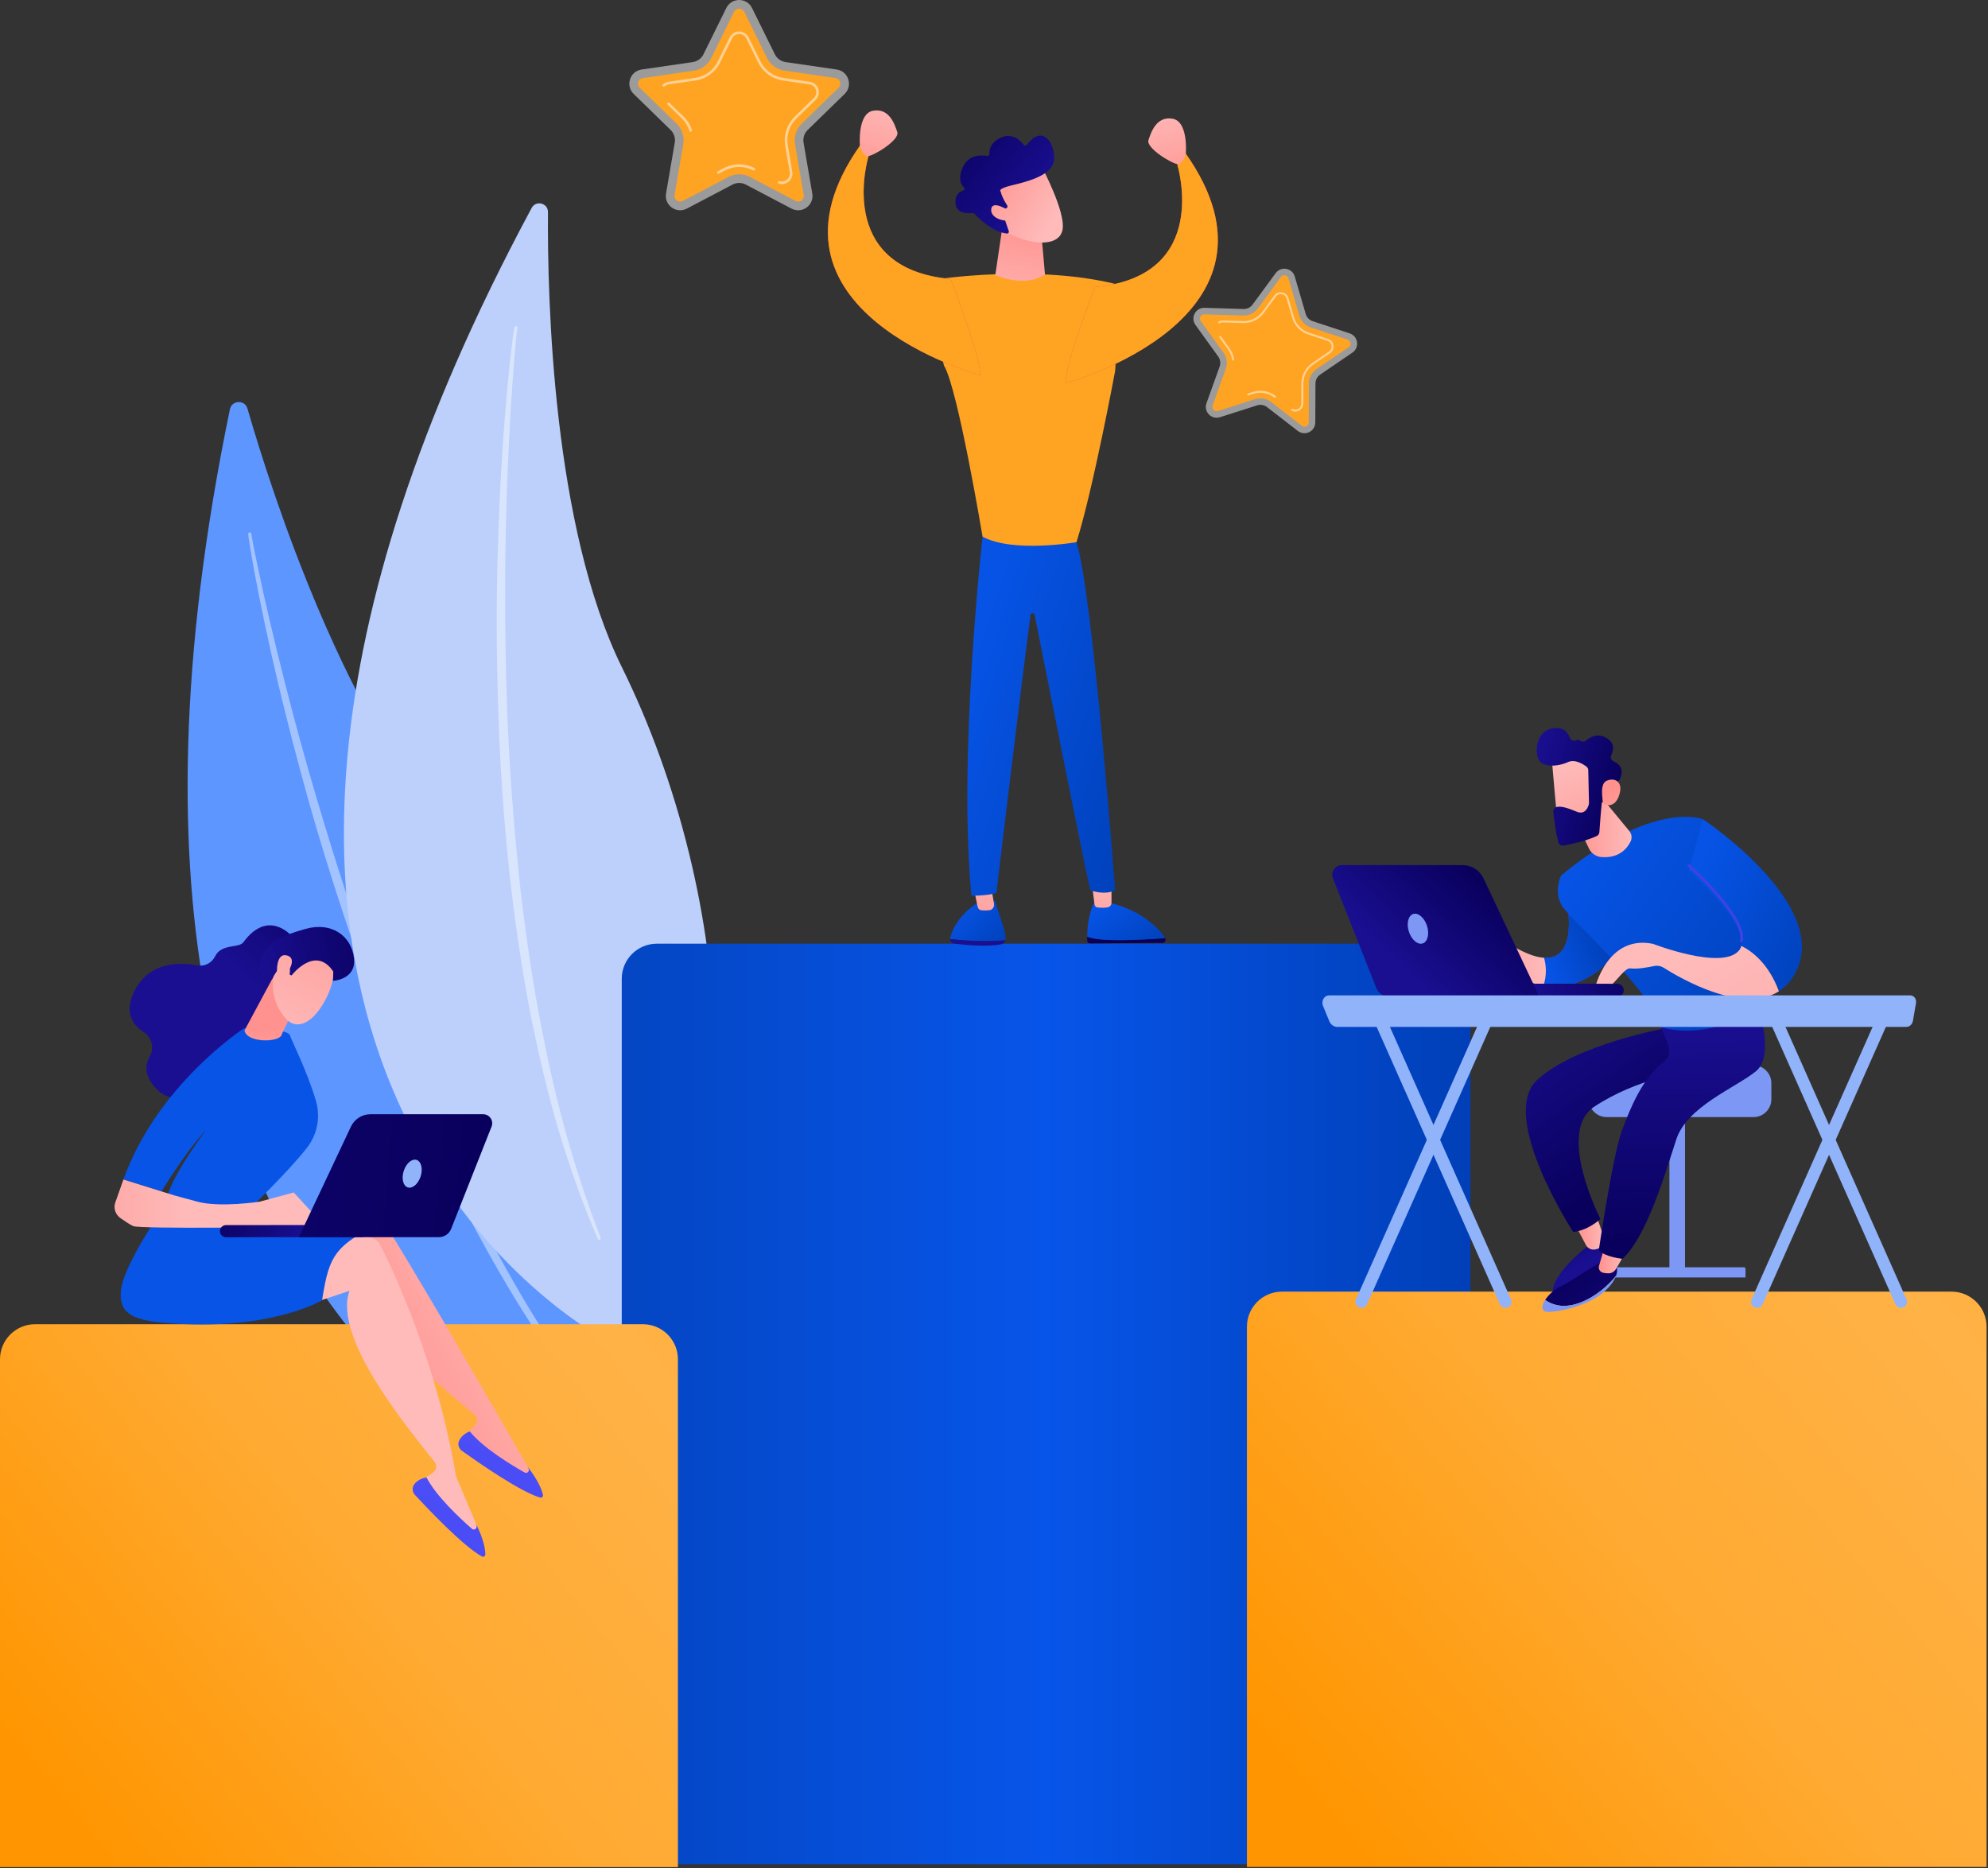 <svg width="249" height="234" viewBox="0 0 249 234" fill="none" xmlns="http://www.w3.org/2000/svg">
<rect x="0" y="0" width="249" height="234" fill="#333333" stroke="none"/>
<path d="M28.798 51.26C29.037 50.106 30.667 50.039 30.994 51.171C34.161 62.112 43.364 90.542 57.289 105.554C79.962 129.998 95.244 169.866 81.02 190.697C81.02 190.697 2.782 176.965 28.798 51.26Z" fill="#5E96FF"/>
<path opacity="0.43" d="M31.09 66.89C31.12 67.248 31.174 67.541 31.218 67.859L31.368 68.793L31.689 70.656C31.912 71.896 32.153 73.132 32.394 74.368C32.886 76.839 33.408 79.303 33.953 81.762C35.052 86.679 36.283 91.566 37.589 96.433C38.887 101.302 40.321 106.134 41.858 110.935C43.398 115.734 45.007 120.513 46.772 125.236C50.283 134.688 54.312 143.958 58.98 152.906C61.36 157.355 63.858 161.743 66.605 165.978C69.382 170.191 72.339 174.288 75.582 178.151C75.652 178.235 75.778 178.246 75.862 178.176C75.943 178.107 75.956 177.986 75.891 177.902L75.889 177.9C72.81 173.928 69.95 169.798 67.299 165.537C64.636 161.282 62.222 156.877 59.926 152.415C57.633 147.951 55.52 143.395 53.51 138.794C51.502 134.192 49.686 129.509 47.897 124.817C44.357 115.415 41.321 105.827 38.55 96.166C37.175 91.332 35.898 86.47 34.707 81.586C34.107 79.145 33.53 76.698 32.983 74.244L32.193 70.558L31.816 68.712L31.638 67.788C31.585 67.484 31.523 67.159 31.487 66.891L31.481 66.847C31.467 66.739 31.368 66.663 31.26 66.677C31.155 66.692 31.081 66.786 31.09 66.89Z" fill="white"/>
<path d="M66.594 26.041C67.128 25.048 68.641 25.432 68.633 26.559C68.552 37.456 69.236 66.038 77.91 83.604C92.034 112.205 95.173 152.935 76.446 168.159C76.446 168.159 8.444 134.222 66.594 26.041Z" fill="#BDD0FB"/>
<path opacity="0.43" d="M64.428 40.998C64.358 41.336 64.328 41.619 64.281 41.922L64.164 42.82L63.95 44.616C63.815 45.814 63.699 47.013 63.583 48.212C63.359 50.612 63.165 53.014 62.993 55.419C62.659 60.227 62.455 65.044 62.323 69.864C62.185 74.683 62.181 79.507 62.281 84.328C62.384 89.149 62.555 93.971 62.886 98.784C63.527 108.41 64.694 118.011 66.534 127.49C67.504 132.219 68.598 136.926 69.963 141.558C71.361 146.179 72.956 150.743 74.877 155.17C74.92 155.268 75.034 155.313 75.132 155.27C75.228 155.229 75.273 155.12 75.236 155.023L75.234 155.021C73.496 150.538 72.001 145.971 70.733 141.339C69.452 136.711 68.441 132.012 67.554 127.295C66.669 122.575 65.974 117.821 65.387 113.054C64.801 108.286 64.414 103.496 64.052 98.705C63.37 89.118 63.202 79.498 63.295 69.882C63.353 65.074 63.507 60.267 63.746 55.463C63.862 53.061 63.999 50.66 64.167 48.261L64.447 44.664L64.605 42.869L64.693 41.972C64.727 41.679 64.759 41.364 64.799 41.109L64.805 41.066C64.822 40.962 64.75 40.863 64.646 40.847C64.544 40.831 64.449 40.898 64.428 40.998Z" fill="white"/>
<path d="M182.574 233.497H77.875V122.589C77.875 120.162 79.842 118.194 82.269 118.194H179.777C182.204 118.194 184.171 120.162 184.171 122.589V231.9C184.171 232.782 183.456 233.497 182.574 233.497Z" fill="url(#paint0_linear_60_2995)"/>
<path d="M248.82 233.828H156.179V166.166C156.179 163.739 158.146 161.771 160.573 161.771H244.426C246.853 161.771 248.82 163.739 248.82 166.166L248.82 233.828Z" fill="url(#paint1_linear_60_2995)"/>
<path d="M84.912 233.847H0V170.248C0 167.821 1.967 165.854 4.394 165.854H80.518C82.945 165.854 84.912 167.821 84.912 170.248V233.847Z" fill="url(#paint2_linear_60_2995)"/>
<path d="M66.142 183.787C66.111 183.775 49.475 154.641 47.227 151.899C46.848 151.438 46.263 151.203 45.671 151.274L41.027 151.827L35.572 163.629L44.66 158.336C43.761 164.555 55.436 173.798 59.44 177.171C59.846 177.513 59.88 178.126 59.513 178.51L57.914 180.183C60.538 182.844 63.567 184.552 66.984 185.342L66.142 183.787Z" fill="url(#paint3_linear_60_2995)"/>
<path d="M58.839 179.28C58.839 179.28 57.818 179.61 57.473 180.518C57.308 180.953 57.486 181.446 57.864 181.716C59.544 182.92 65.085 186.806 67.642 187.567C67.852 187.629 68.051 187.439 68.004 187.226C67.873 186.632 67.448 185.446 66.081 183.709L66.204 183.957C66.359 184.271 66.017 184.598 65.712 184.426C64.001 183.46 60.518 181.347 58.839 179.28Z" fill="url(#paint4_linear_60_2995)"/>
<path d="M59.661 190.939C59.633 190.921 57.137 184.907 57.109 184.889C54.821 170.956 49.237 159.023 47.591 155.883C47.313 155.355 46.788 155.006 46.194 154.955L41.534 154.558L33.804 165.011L43.775 161.667C41.636 167.575 51.198 178.99 54.437 183.103C54.765 183.52 54.674 184.127 54.237 184.429L52.333 185.744C54.364 188.881 56.984 191.166 60.172 192.631L59.661 190.939Z" fill="url(#paint5_linear_60_2995)"/>
<path d="M53.422 185.046C53.422 185.046 52.356 185.162 51.834 185.982C51.584 186.374 51.659 186.893 51.974 187.234C53.376 188.753 58.016 193.68 60.366 194.942C60.559 195.046 60.793 194.901 60.79 194.682C60.781 194.074 60.606 192.826 59.618 190.849L59.688 191.116C59.776 191.455 59.375 191.706 59.111 191.476C57.632 190.184 54.648 187.41 53.422 185.046Z" fill="url(#paint6_linear_60_2995)"/>
<path d="M19.726 152.355C19.726 152.355 15.511 158.624 15.165 161.484C14.819 164.344 16.33 165.332 20.742 165.697C33.87 166.782 40.342 162.848 40.342 162.848C41.24 157.122 41.879 155.665 49.38 152.551C49.38 152.551 39.893 153.305 37.984 152.564C36.074 151.823 19.726 152.355 19.726 152.355Z" fill="#0754E6"/>
<path d="M36.534 117.231C36.534 117.231 33.598 113.757 30.477 118.019C29.912 118.791 27.741 118.154 26.945 119.77C26.534 120.604 25.646 121.078 24.732 120.909C22.454 120.489 18.732 120.453 16.894 124.022C15.491 126.746 16.574 128.341 17.976 129.25C19.006 129.917 19.374 131.273 18.751 132.33C18.154 133.345 18.041 134.719 19.584 136.372C23.041 140.077 29.884 134.021 29.884 134.021L35.317 121.182L36.534 117.231Z" fill="url(#paint7_linear_60_2995)"/>
<path d="M31.125 151.526C31.125 151.526 36.034 146.852 38.45 143.757C39.756 142.083 40.166 139.881 39.562 137.846C38.459 134.129 36.499 130.28 36.32 129.681C36.046 128.763 30.542 128.801 30.542 128.801C30.542 128.801 19.712 135.83 15.457 147.736L20.236 149.224C20.236 149.224 23.064 144.48 25.858 141.464C25.858 141.464 21.023 147.85 20.853 150.465L31.125 151.526Z" fill="#0754E6"/>
<path d="M40.477 153.369L36.789 149.356L32.529 150.503C32.529 150.503 27.563 151.273 24.721 150.503C21.879 149.734 21.879 149.734 21.879 149.734L15.456 147.734L14.448 150.585C14.192 151.309 14.449 152.113 15.075 152.557C15.631 152.952 16.282 153.386 16.697 153.568C17.543 153.938 36.181 153.684 36.181 153.684L40.477 153.369Z" fill="url(#paint8_linear_60_2995)"/>
<path d="M34.323 122.183L30.624 129.062C30.868 130.563 34.65 130.605 35.234 129.709C35.294 129.618 35.328 129.512 35.35 129.405L37.563 124.809C37.658 124.361 36.429 122.851 36.025 122.636L34.555 121.853C33.989 121.552 36.351 121.528 34.323 122.183Z" fill="url(#paint9_linear_60_2995)"/>
<path d="M41.811 120.568C41.811 120.568 42.228 122.892 40.402 125.847C38.575 128.802 36.756 128.668 35.832 127.615C34.908 126.561 33.801 124.806 34.305 121.859C34.808 118.912 41.18 117.605 41.811 120.568Z" fill="url(#paint10_linear_60_2995)"/>
<path d="M36.514 122.179C36.514 122.179 39.472 118.294 41.742 121.681L41.704 122.85C41.704 122.85 44.657 122.712 44.337 119.991C44.017 117.269 41.606 115.41 38.264 116.34C34.922 117.27 32.969 118.329 32.592 120.649C32.214 122.969 34.109 122.59 34.109 122.59C34.109 122.59 34.833 120.989 35.706 120.88C36.58 120.771 36.265 122.037 36.265 122.037L36.514 122.179Z" fill="url(#paint11_linear_60_2995)"/>
<path d="M35.837 122.076C35.837 122.076 37.369 120.088 35.975 119.675C34.58 119.262 34.632 121.623 34.723 122.501L35.837 122.076Z" fill="url(#paint12_linear_60_2995)"/>
<path d="M28.268 154.957C28.281 154.958 28.294 154.958 28.307 154.958L45.271 154.94C45.691 154.939 46.03 154.599 46.03 154.18C46.029 153.76 45.688 153.413 45.269 153.421L28.305 153.44C27.886 153.44 27.546 153.78 27.547 154.2C27.547 154.606 27.867 154.937 28.268 154.957Z" fill="url(#paint13_linear_60_2995)"/>
<path d="M60.521 139.556H46.393C45.351 139.556 44.403 140.157 43.958 141.1L37.427 154.949H54.984C55.655 154.949 56.259 154.538 56.506 153.914L61.57 141.099C61.863 140.358 61.317 139.556 60.521 139.556Z" fill="url(#paint14_linear_60_2995)"/>
<path d="M50.567 146.656C50.261 147.607 50.487 148.531 51.072 148.719C51.657 148.908 52.38 148.289 52.686 147.338C52.992 146.387 52.766 145.463 52.181 145.275C51.596 145.087 50.873 145.705 50.567 146.656Z" fill="#91B3FA"/>
<path d="M211.05 138.458H209.096V159.59H211.05V138.458Z" fill="#7D97F4"/>
<path d="M218.628 159.997H201.514V158.888C201.514 158.798 201.587 158.725 201.677 158.725H218.452C218.549 158.725 218.628 158.804 218.628 158.901L218.628 159.997Z" fill="#7D97F4"/>
<path d="M221.866 137.678C221.866 138.907 220.861 139.912 219.633 139.912H201.23C200.002 139.912 198.997 138.907 198.997 137.678V135.659C198.997 134.431 200.002 133.426 201.23 133.426H219.633C220.861 133.426 221.866 134.431 221.866 135.659V137.678Z" fill="#7D97F4"/>
<path d="M199.19 155.845C199.19 155.845 193.61 159.867 194.579 162.57C194.579 162.57 200.684 159.935 201.422 157.861C202.159 155.786 201.297 154.869 201.297 154.869L199.19 155.845Z" fill="url(#paint15_linear_60_2995)"/>
<path d="M200.027 152.476L200.939 155.113C201.077 155.511 200.939 155.965 200.583 156.19C200.405 156.302 200.161 156.406 199.828 156.482C199.358 156.588 198.873 156.371 198.647 155.946L197.556 153.891L200.027 152.476Z" fill="url(#paint16_linear_60_2995)"/>
<path d="M208.906 128.734C208.906 128.734 197.446 130.721 192.529 135.262C187.613 139.804 197.042 154.291 197.042 154.291C197.042 154.291 198.587 154.281 200.459 152.677C200.459 152.677 194.868 141.781 199.686 138.604C205.103 135.032 211.345 134.227 211.345 134.227L209.017 129.084L208.906 128.734Z" fill="url(#paint17_linear_60_2995)"/>
<path d="M195.547 161.075C196.774 160.507 200.249 158.075 200.835 157.967C201.42 157.86 202.436 158.548 202.436 158.548C202.436 158.548 202.683 158.993 202.419 159.768C201.603 160.755 199.793 162.636 197.358 163.337C195.568 163.852 194.315 163.372 193.535 162.809C193.964 162.156 194.73 161.453 195.547 161.075Z" fill="url(#paint18_linear_60_2995)"/>
<path d="M197.36 163.337C199.794 162.636 201.605 160.755 202.421 159.769C202.242 160.292 201.83 160.967 200.95 161.758C198.768 163.72 194.599 164.427 193.712 164.291C193.001 164.181 193.068 163.525 193.537 162.81C194.317 163.372 195.57 163.853 197.36 163.337Z" fill="#7D97F4"/>
<path d="M203.476 156.833C203.462 157.172 202.771 158.331 202.367 158.982C202.175 159.291 201.839 159.48 201.475 159.481C201.244 159.481 200.979 159.461 200.738 159.392C200.376 159.288 200.173 158.903 200.279 158.542L201.068 155.847L203.476 156.833Z" fill="url(#paint19_linear_60_2995)"/>
<path d="M219.937 125.294C219.937 125.294 222.483 132.1 219.937 134.17C217.392 136.239 211.32 138.569 209.964 142.692C208.607 146.814 206.305 154.826 203.225 157.663C203.225 157.663 201.061 157.453 200.251 156.591C200.251 156.591 202.005 144.631 203.162 141.562C204.164 138.905 205.641 135.069 208.47 132.925C209.28 132.311 209.139 131.339 208.763 130.394L208.08 128.675L219.937 125.294Z" fill="url(#paint20_linear_60_2995)"/>
<path d="M193.394 119.96C197.661 120.217 196.332 113.399 196.255 113.128L202.732 117.703C202.732 117.703 202.389 121.349 197.004 123.262C195.641 123.746 194.396 123.767 193.295 123.53C193.765 122.161 193.669 120.933 193.394 119.96Z" fill="url(#paint21_linear_60_2995)"/>
<path d="M193.394 119.96C197.661 120.217 196.332 113.399 196.255 113.128L202.732 117.703C202.732 117.703 202.389 121.349 197.004 123.262C195.641 123.746 194.396 123.767 193.295 123.53C193.765 122.161 193.669 120.933 193.394 119.96Z" fill="url(#paint22_linear_60_2995)"/>
<path d="M185.141 117.907C186.732 116.8 188.533 117.907 188.533 117.907C190.66 119.297 192.233 119.889 193.393 119.959C193.669 120.932 193.764 122.16 193.295 123.529C190.912 123.017 189.208 121.293 188.468 120.409C188.201 120.09 187.729 120.035 187.403 120.292C187.072 120.554 186.75 120.912 186.809 121.289C186.923 122.032 186.061 122.268 185.996 121.998C185.931 121.729 186.291 120.131 186.291 120.131C186.291 120.131 184.566 121.866 183.893 122.532C183.22 123.198 182.373 122.532 182.373 122.532C182.373 122.532 183.551 119.013 185.141 117.907Z" fill="url(#paint23_linear_60_2995)"/>
<path d="M213.294 102.597C213.294 102.597 207.085 100.112 195.53 109.651C195.53 109.651 194.565 111.649 195.618 113.427C196.671 115.205 206.703 123.869 208.082 128.674C208.082 128.674 214.059 130.616 220.239 126.011C220.239 126.011 219.694 112.639 213.294 102.597Z" fill="url(#paint24_linear_60_2995)"/>
<path d="M201.018 100.38L204.075 104.085C204.378 104.453 204.445 104.965 204.235 105.393C203.811 106.258 202.804 107.518 200.572 107.344C199.908 107.292 199.32 106.892 199.03 106.292L196.893 101.874L201.018 100.38Z" fill="url(#paint25_linear_60_2995)"/>
<path d="M218.099 118.467C218.82 115.531 211.52 108.987 211.52 108.987L213.293 102.598C213.293 102.598 229.057 113.092 225.04 121.532C224.464 122.742 223.699 123.589 222.812 124.156C221.543 120.739 219.52 119.172 218.099 118.467Z" fill="url(#paint26_linear_60_2995)"/>
<path d="M218.104 118.039C218.182 118.039 218.252 117.987 218.272 117.908C219.009 114.907 211.94 108.529 211.639 108.259C211.568 108.196 211.459 108.201 211.396 108.272C211.332 108.343 211.338 108.452 211.409 108.516C211.481 108.58 218.625 115.024 217.937 117.826C217.914 117.918 217.97 118.012 218.063 118.034C218.077 118.038 218.091 118.039 218.104 118.039Z" fill="url(#paint27_linear_60_2995)"/>
<path d="M207.043 118.214C207.043 118.214 215.698 121.575 217.811 119.047C217.954 118.875 218.048 118.68 218.1 118.467C219.521 119.172 221.543 120.739 222.813 124.156C218.26 127.065 210.479 122.537 208.375 121.203C208.029 120.983 207.614 120.906 207.212 120.989C206.401 121.158 204.999 121.405 204.243 121.289C203.136 121.118 201.548 125.02 199.755 123.817C199.755 123.817 201.29 117.034 207.043 118.214Z" fill="url(#paint28_linear_60_2995)"/>
<path d="M194.369 94.937C194.338 95.056 195.086 103.156 195.086 103.156L199.701 102.631L200.134 94.849C200.134 94.849 194.884 92.943 194.369 94.937Z" fill="url(#paint29_linear_60_2995)"/>
<path d="M198.931 96.462L199.024 100.576C199.025 100.629 199.019 100.68 199.006 100.731C198.926 101.044 198.571 102.101 197.512 101.671C196.552 101.282 195.67 100.94 195.021 101.064C194.729 101.119 194.528 101.386 194.555 101.681C194.623 102.417 194.807 104.072 195.187 105.486C195.264 105.773 195.549 105.951 195.842 105.899C196.723 105.744 198.573 105.364 199.99 104.71C200.182 104.622 200.311 104.438 200.325 104.227C200.394 103.198 200.616 100.073 200.812 99.212C200.997 98.403 202.056 98.023 202.512 97.895C202.661 97.853 202.786 97.753 202.859 97.616C203.116 97.131 203.524 95.989 202.099 95.347C201.801 95.212 201.674 94.861 201.818 94.567C202.103 93.982 202.298 93.062 201.211 92.424C200.106 91.776 199.171 92.3 198.647 92.752C198.435 92.935 198.128 92.933 197.909 92.758C197.785 92.659 197.615 92.612 197.393 92.719C197.093 92.863 196.734 92.703 196.622 92.39C196.407 91.789 195.907 91.115 194.748 91.185C192.692 91.309 192.218 93.52 192.606 94.889C192.995 96.258 195.217 95.997 196.376 95.456C197.258 95.044 198.272 95.688 198.708 96.02C198.846 96.126 198.927 96.288 198.931 96.462Z" fill="url(#paint30_linear_60_2995)"/>
<path d="M200.831 100.71C200.831 100.71 200.257 98.295 201.172 97.82C202.087 97.344 203.317 97.778 202.854 99.431C202.278 101.487 200.831 100.71 200.831 100.71Z" fill="url(#paint31_linear_60_2995)"/>
<path d="M202.608 124.841C202.594 124.842 202.58 124.842 202.566 124.842L184.405 124.822C183.956 124.822 183.592 124.457 183.593 124.008C183.593 123.559 183.959 123.188 184.407 123.196L202.568 123.216C203.017 123.217 203.38 123.581 203.38 124.03C203.379 124.465 203.037 124.82 202.608 124.841Z" fill="url(#paint32_linear_60_2995)"/>
<path d="M168.078 108.353H183.203C184.319 108.353 185.334 108.996 185.81 110.006L192.803 124.832H174.006C173.287 124.832 172.641 124.393 172.377 123.724L166.955 110.004C166.642 109.212 167.226 108.353 168.078 108.353Z" fill="url(#paint33_linear_60_2995)"/>
<path d="M178.733 115.954C179.061 116.973 178.819 117.962 178.192 118.163C177.566 118.365 176.792 117.703 176.464 116.684C176.137 115.666 176.379 114.677 177.005 114.476C177.632 114.274 178.405 114.936 178.733 115.954Z" fill="#7D97F4"/>
<path d="M170.53 163.794C170.429 163.794 170.327 163.775 170.228 163.734C169.841 163.573 169.662 163.138 169.829 162.763L185.835 126.741C186.001 126.366 186.45 126.193 186.837 126.354C187.225 126.515 187.403 126.95 187.237 127.325L171.231 163.347C171.107 163.627 170.825 163.794 170.53 163.794Z" fill="#91B3FA"/>
<path d="M188.562 163.795C188.266 163.795 187.984 163.627 187.86 163.348L171.854 127.325C171.688 126.95 171.867 126.516 172.254 126.354C172.641 126.193 173.09 126.366 173.256 126.741L189.262 162.763C189.429 163.138 189.25 163.573 188.863 163.734C188.765 163.775 188.662 163.795 188.562 163.795Z" fill="#91B3FA"/>
<path d="M220.075 163.794C219.975 163.794 219.873 163.775 219.774 163.734C219.387 163.573 219.208 163.138 219.375 162.763L235.381 126.741C235.547 126.366 235.996 126.193 236.383 126.354C236.77 126.515 236.949 126.95 236.783 127.325L220.777 163.347C220.653 163.627 220.371 163.794 220.075 163.794Z" fill="#91B3FA"/>
<path d="M238.106 163.795C237.811 163.795 237.529 163.627 237.405 163.348L221.399 127.325C221.233 126.95 221.411 126.516 221.799 126.354C222.186 126.193 222.635 126.366 222.801 126.741L238.807 162.763C238.974 163.138 238.795 163.573 238.408 163.734C238.309 163.775 238.207 163.795 238.106 163.795Z" fill="#91B3FA"/>
<path d="M239.983 125.628C240.023 125.392 239.968 125.148 239.831 124.962C239.694 124.776 239.49 124.669 239.275 124.669H166.461C166.178 124.669 165.915 124.83 165.762 125.097C165.61 125.364 165.59 125.699 165.708 125.986L166.497 127.898C166.678 128.336 167.07 128.616 167.5 128.616H238.776C239.177 128.616 239.521 128.298 239.597 127.857L239.983 125.628Z" fill="#91B3FA"/>
<path d="M119.006 117.614C119.005 117.561 119.009 117.508 119.022 117.455C119.813 114.318 123.049 112.71 123.049 112.71L124.605 112.832C125.5 115.597 126.077 116.947 125.933 117.702C125.929 117.723 125.922 117.743 125.917 117.764C124.633 117.878 121.991 117.953 119.006 117.614Z" fill="url(#paint34_linear_60_2995)"/>
<path d="M125.917 117.762C125.847 118.015 125.661 118.211 125.423 118.261C123.597 118.645 120.694 118.336 119.476 118.177C119.207 118.142 119.01 117.893 119.006 117.612C121.991 117.952 124.633 117.877 125.917 117.762Z" fill="url(#paint35_linear_60_2995)"/>
<path d="M121.769 110.288L122.45 113.568C122.5 113.808 122.685 113.988 122.908 114.009C123.182 114.035 123.572 114.05 123.964 113.993C124.315 113.941 124.56 113.584 124.498 113.201L124.024 110.288H121.769Z" fill="url(#paint36_linear_60_2995)"/>
<path d="M139.138 117.735C137.476 117.689 136.617 117.493 136.172 117.312C136.171 117.477 136.172 117.645 136.177 117.819C136.183 118.005 136.321 118.154 136.491 118.153L145.616 118.094C145.908 118.092 146.078 117.754 145.952 117.487C144.755 117.586 141.708 117.807 139.138 117.735Z" fill="url(#paint37_linear_60_2995)"/>
<path d="M145.954 117.488C145.943 117.465 145.934 117.441 145.918 117.419C145.112 116.293 143.06 114.051 139.003 113.078L137.058 113.017C137.058 113.017 136.191 114.523 136.175 117.312C136.619 117.494 137.479 117.689 139.141 117.736C141.71 117.808 144.758 117.587 145.954 117.488Z" fill="url(#paint38_linear_60_2995)"/>
<path d="M136.695 110.067C136.717 110.212 136.984 112.416 137.087 113.271C137.111 113.474 137.259 113.631 137.444 113.653C137.775 113.693 138.312 113.729 138.781 113.633C139.034 113.581 139.217 113.338 139.217 113.055V109.595L136.695 110.067Z" fill="url(#paint39_linear_60_2995)"/>
<path d="M123.067 67.215C123.067 67.215 119.954 94.892 121.683 112.19C121.683 112.19 123.759 112.19 124.797 111.844C124.797 111.844 128.033 84.783 129.079 77.04C129.119 76.748 129.535 76.734 129.593 77.023C130.884 83.538 135.957 109.086 136.56 111.498C136.56 111.498 138.29 112.19 139.673 111.498C139.673 111.498 136.906 74.48 134.83 67.907L123.067 67.215Z" fill="url(#paint40_linear_60_2995)"/>
<path d="M116.84 35.04C116.84 35.04 129.986 32.965 140.365 35.732L139.673 46.457C139.673 46.457 136.905 61.333 134.83 67.907C134.83 67.907 126.873 69.291 123.067 67.215C123.067 67.215 119.953 48.533 118.224 45.765C118.224 45.765 116.494 38.5 116.84 35.04Z" fill="url(#paint41_linear_60_2995)"/>
<path d="M125.973 25.588L124.663 34.445C124.663 34.445 128.322 36.125 130.884 34.372L130.333 28.122L125.973 25.588Z" fill="url(#paint42_linear_60_2995)"/>
<path d="M122.759 46.986C122.759 46.986 93.053 38.9 107.803 18.105L108.801 19.518C108.801 19.518 104.357 33.603 119.078 34.941C119.078 34.941 122.891 44.775 122.759 46.986Z" fill="url(#paint43_linear_60_2995)"/>
<path d="M122.759 46.986C122.759 46.986 93.053 38.9 107.803 18.105L108.801 19.518C108.801 19.518 104.357 33.603 119.078 34.941C119.078 34.941 122.891 44.775 122.759 46.986Z" fill="url(#paint44_linear_60_2995)"/>
<path d="M107.703 18.213C107.703 18.213 107.368 14.198 109.375 13.863C111.383 13.529 112.052 15.536 112.387 16.54C112.721 17.544 109.375 19.551 108.706 19.551C108.037 19.551 107.703 18.213 107.703 18.213Z" fill="url(#paint45_linear_60_2995)"/>
<path d="M133.475 47.991C133.475 47.991 163.181 39.905 148.431 19.11L147.433 20.523C147.433 20.523 151.877 34.608 137.155 35.946C137.155 35.946 133.343 45.779 133.475 47.991Z" fill="url(#paint46_linear_60_2995)"/>
<path d="M133.475 47.991C133.475 47.991 163.181 39.905 148.431 19.11L147.433 20.523C147.433 20.523 151.877 34.608 137.155 35.946C137.155 35.946 133.343 45.779 133.475 47.991Z" fill="url(#paint47_linear_60_2995)"/>
<path d="M148.53 19.217C148.53 19.217 148.864 15.202 146.857 14.867C144.849 14.533 144.18 16.54 143.846 17.544C143.511 18.548 146.857 20.555 147.526 20.555C148.195 20.555 148.53 19.217 148.53 19.217Z" fill="url(#paint48_linear_60_2995)"/>
<path d="M130.538 20.995C130.538 20.995 133.468 26.509 133.092 28.736C132.717 30.963 129.086 30.804 125.916 28.995L123.701 23.041L130.538 20.995Z" fill="url(#paint49_linear_60_2995)"/>
<path d="M126.057 26.07C126.186 26.013 126.234 25.855 126.157 25.738C125.922 25.379 125.482 24.648 125.342 24.007C125.342 24.007 124.815 23.67 126.682 23.223C128.549 22.776 131.333 22.083 131.918 20.494C132.488 18.945 130.989 15.049 128.598 18.153C128.507 18.271 128.329 18.274 128.238 18.155C127.846 17.645 126.815 16.586 125.384 17.228C124.045 17.829 123.894 18.81 123.912 19.305C123.918 19.45 123.788 19.564 123.645 19.536C122.968 19.407 121.343 19.296 120.585 20.963C119.96 22.336 120.366 23.113 120.736 23.493C120.856 23.616 120.803 23.819 120.639 23.869C120.194 24.005 119.619 24.383 119.677 25.425C119.756 26.866 121.368 26.739 121.827 26.674C121.902 26.663 121.977 26.689 122.028 26.745C122.422 27.18 124.194 29.029 126.112 29.251C126.278 29.271 126.407 29.107 126.353 28.948L125.522 26.535C125.484 26.423 125.538 26.3 125.646 26.253L126.057 26.07Z" fill="url(#paint50_linear_60_2995)"/>
<path d="M126.39 26.413C126.39 26.413 124.304 24.982 124.152 26.187C123.999 27.392 126.03 27.932 127.035 27.483L126.39 26.413Z" fill="url(#paint51_linear_60_2995)"/>
<path opacity="0.51" d="M94.191 1L97.051 6.796C97.312 7.325 97.817 7.692 98.402 7.777L104.798 8.707C106.269 8.921 106.857 10.729 105.792 11.767L101.164 16.278C100.741 16.691 100.548 17.285 100.648 17.867L101.74 24.237C101.992 25.702 100.453 26.82 99.137 26.128L93.416 23.121C92.894 22.846 92.269 22.846 91.746 23.121L86.026 26.128C84.71 26.82 83.171 25.702 83.422 24.237L84.515 17.867C84.615 17.285 84.422 16.691 83.999 16.278L79.371 11.767C78.306 10.729 78.894 8.921 80.365 8.707L86.761 7.777C87.346 7.692 87.851 7.325 88.112 6.796L90.972 1C91.631 -0.333 93.532 -0.333 94.191 1Z" fill="white"/>
<path d="M99.972 25.253C99.861 25.253 99.749 25.225 99.641 25.168L93.921 22.16C93.509 21.944 93.046 21.83 92.582 21.83C92.117 21.83 91.654 21.944 91.242 22.16L85.522 25.168C85.414 25.225 85.302 25.253 85.191 25.253C84.985 25.253 84.78 25.155 84.641 24.991C84.547 24.879 84.444 24.689 84.491 24.419L85.583 18.049C85.743 17.115 85.434 16.163 84.756 15.501L80.127 10.99C79.842 10.712 79.907 10.388 79.948 10.262C79.989 10.136 80.127 9.836 80.521 9.778L86.917 8.849C87.855 8.713 88.665 8.124 89.084 7.275L91.944 1.479C92.121 1.122 92.449 1.083 92.582 1.083C92.714 1.083 93.042 1.122 93.219 1.479L96.079 7.275C96.498 8.124 97.308 8.713 98.246 8.849L104.642 9.778C105.036 9.836 105.174 10.136 105.215 10.262C105.256 10.388 105.321 10.712 105.035 10.99L100.407 15.501C99.729 16.163 99.419 17.115 99.58 18.049L100.672 24.419C100.719 24.689 100.616 24.879 100.522 24.991C100.383 25.155 100.178 25.253 99.972 25.253Z" fill="url(#paint52_linear_60_2995)"/>
<path opacity="0.51" d="M86.515 16.502C86.446 16.502 86.382 16.458 86.36 16.39C86.171 15.806 85.838 15.271 85.399 14.843L83.638 13.127C83.574 13.064 83.572 12.961 83.635 12.897C83.698 12.832 83.801 12.831 83.865 12.894L85.626 14.61C86.103 15.075 86.464 15.656 86.669 16.289C86.697 16.374 86.65 16.466 86.565 16.494C86.548 16.5 86.531 16.502 86.515 16.502Z" fill="white"/>
<path opacity="0.51" d="M89.971 21.767C89.913 21.767 89.856 21.735 89.827 21.68C89.785 21.6 89.816 21.502 89.896 21.46L90.661 21.058C91.251 20.748 91.915 20.584 92.581 20.584C93.247 20.584 93.91 20.748 94.5 21.058C94.58 21.1 94.61 21.198 94.568 21.277C94.527 21.357 94.428 21.387 94.349 21.346C93.806 21.06 93.194 20.909 92.581 20.909C91.967 20.909 91.356 21.06 90.813 21.346L90.047 21.748C90.023 21.761 89.997 21.767 89.971 21.767Z" fill="white"/>
<path opacity="0.51" d="M97.933 23.06C97.805 23.06 97.677 23.041 97.551 23.003C97.465 22.976 97.417 22.886 97.443 22.8C97.469 22.714 97.56 22.665 97.646 22.692C97.975 22.792 98.33 22.713 98.594 22.48C98.859 22.247 98.977 21.912 98.917 21.562L98.351 18.261C98.121 16.923 98.565 15.558 99.537 14.61L101.935 12.272C102.214 12.001 102.309 11.617 102.188 11.247C102.068 10.876 101.766 10.622 101.381 10.566L98.066 10.084C96.723 9.889 95.562 9.045 94.961 7.828L93.478 4.824C93.306 4.475 92.971 4.267 92.581 4.267C92.192 4.267 91.856 4.475 91.684 4.824L90.201 7.828C89.6 9.045 88.439 9.889 87.096 10.084L83.781 10.566C83.584 10.594 83.404 10.677 83.26 10.805C83.193 10.865 83.09 10.859 83.031 10.792C82.971 10.725 82.977 10.622 83.043 10.563C83.235 10.392 83.474 10.282 83.735 10.244L87.049 9.762C88.287 9.582 89.356 8.805 89.91 7.684L91.392 4.68C91.617 4.225 92.073 3.941 92.581 3.941C93.089 3.941 93.545 4.225 93.77 4.68L95.252 7.684C95.806 8.805 96.875 9.582 98.113 9.762L101.427 10.244C101.93 10.317 102.34 10.663 102.498 11.146C102.655 11.63 102.526 12.15 102.162 12.505L99.764 14.843C98.868 15.716 98.46 16.973 98.671 18.206L99.237 21.507C99.316 21.964 99.156 22.419 98.809 22.724C98.56 22.944 98.249 23.06 97.933 23.06Z" fill="white"/>
<path opacity="0.51" d="M162.172 34.632L163.54 39.318C163.665 39.747 163.993 40.086 164.416 40.226L169.052 41.756C170.119 42.108 170.319 43.531 169.391 44.164L165.356 46.913C164.987 47.164 164.766 47.581 164.764 48.027L164.741 52.909C164.736 54.032 163.445 54.662 162.556 53.975L158.695 50.987C158.342 50.714 157.877 50.632 157.452 50.768L152.802 52.255C151.732 52.597 150.734 51.564 151.113 50.506L152.761 45.911C152.912 45.491 152.846 45.023 152.586 44.661L149.734 40.698C149.078 39.786 149.753 38.518 150.876 38.552L155.756 38.699C156.202 38.713 156.626 38.506 156.89 38.146L159.778 34.21C160.443 33.304 161.857 33.553 162.172 34.632Z" fill="white"/>
<path d="M163.291 53.434C163.208 53.42 163.129 53.384 163.056 53.327L159.195 50.34C158.917 50.125 158.587 49.979 158.241 49.918C157.896 49.857 157.536 49.881 157.202 49.988L152.551 51.475C152.463 51.504 152.377 51.51 152.294 51.496C152.141 51.469 152.001 51.369 151.919 51.228C151.864 51.133 151.813 50.978 151.883 50.783L153.531 46.187C153.773 45.514 153.667 44.764 153.249 44.184L150.398 40.22C150.222 39.976 150.312 39.743 150.36 39.655C150.407 39.566 150.549 39.361 150.85 39.37L155.73 39.518C156.445 39.539 157.125 39.208 157.549 38.631L160.437 34.694C160.615 34.451 160.864 34.466 160.963 34.483C161.061 34.501 161.3 34.572 161.385 34.861L162.752 39.548C162.953 40.235 163.479 40.779 164.158 41.004L168.795 42.534C169.081 42.629 169.144 42.87 169.158 42.969C169.172 43.068 169.177 43.318 168.928 43.487L164.894 46.236C164.302 46.639 163.947 47.307 163.944 48.023L163.921 52.906C163.92 53.113 163.819 53.24 163.734 53.311C163.61 53.415 163.444 53.461 163.291 53.434Z" fill="url(#paint53_linear_60_2995)"/>
<path opacity="0.51" d="M154.427 45.157C154.376 45.148 154.334 45.107 154.326 45.053C154.262 44.594 154.085 44.153 153.814 43.776L152.729 42.269C152.69 42.214 152.702 42.137 152.757 42.097C152.812 42.058 152.889 42.07 152.929 42.125L154.013 43.633C154.307 44.042 154.5 44.521 154.57 45.019C154.579 45.086 154.532 45.148 154.465 45.158C154.452 45.16 154.439 45.159 154.427 45.157Z" fill="white"/>
<path opacity="0.51" d="M156.311 49.528C156.267 49.52 156.229 49.49 156.215 49.445C156.194 49.38 156.23 49.311 156.294 49.29L156.917 49.091C157.396 48.938 157.911 48.903 158.407 48.99C158.903 49.078 159.375 49.287 159.773 49.595C159.827 49.636 159.836 49.713 159.795 49.767C159.753 49.821 159.676 49.83 159.623 49.789C159.256 49.505 158.821 49.313 158.365 49.232C157.908 49.152 157.433 49.184 156.992 49.325L156.369 49.524C156.35 49.531 156.33 49.532 156.311 49.528Z" fill="white"/>
<path opacity="0.51" d="M162.062 51.534C161.968 51.517 161.874 51.486 161.786 51.441C161.725 51.41 161.701 51.336 161.732 51.276C161.763 51.215 161.837 51.191 161.897 51.222C162.129 51.34 162.403 51.328 162.631 51.189C162.858 51.05 162.99 50.817 162.991 50.548L163.003 48.018C163.008 46.993 163.517 46.035 164.364 45.458L166.455 44.033C166.698 43.867 166.819 43.595 166.778 43.303C166.737 43.012 166.546 42.783 166.266 42.691L163.864 41.898C162.89 41.576 162.137 40.796 161.849 39.812L161.14 37.383C161.058 37.1 160.836 36.901 160.546 36.85C160.256 36.799 159.979 36.91 159.805 37.147L158.309 39.187C157.702 40.014 156.727 40.49 155.702 40.459L153.173 40.382C153.022 40.378 152.878 40.416 152.754 40.492C152.696 40.528 152.621 40.51 152.585 40.452C152.549 40.395 152.567 40.319 152.625 40.283C152.789 40.181 152.982 40.131 153.181 40.137L155.71 40.213C156.654 40.242 157.552 39.804 158.111 39.042L159.607 37.002C159.834 36.693 160.211 36.542 160.589 36.608C160.967 36.675 161.269 36.945 161.376 37.314L162.085 39.743C162.35 40.65 163.044 41.368 163.941 41.664L166.343 42.457C166.708 42.578 166.968 42.889 167.021 43.269C167.075 43.649 166.911 44.02 166.593 44.236L164.503 45.661C163.722 46.193 163.253 47.075 163.248 48.019L163.237 50.55C163.235 50.9 163.056 51.217 162.758 51.399C162.544 51.53 162.298 51.575 162.062 51.534Z" fill="white"/>
<defs>
<linearGradient id="paint0_linear_60_2995" x1="184.171" y1="175.846" x2="77.875" y2="175.846" gradientUnits="userSpaceOnUse">
<stop stop-color="#003FB7"/>
<stop offset="0.5" stop-color="#0755E9"/>
<stop offset="1" stop-color="#0446C3"/>
</linearGradient>
<linearGradient id="paint1_linear_60_2995" x1="168.05" y1="230.812" x2="315.418" y2="107.506" gradientUnits="userSpaceOnUse">
<stop stop-color="#FF9500"/>
<stop offset="0.27" stop-color="#FFAA32"/>
<stop offset="0.517" stop-color="#FFB246"/>
<stop offset="0.683" stop-color="#FFAA33"/>
</linearGradient>
<linearGradient id="paint2_linear_60_2995" x1="10.881" y1="231.001" x2="149.171" y2="118.608" gradientUnits="userSpaceOnUse">
<stop stop-color="#FF9500"/>
<stop offset="0.27" stop-color="#FFAA32"/>
<stop offset="0.517" stop-color="#FFB246"/>
<stop offset="0.683" stop-color="#FFAA33"/>
</linearGradient>
<linearGradient id="paint3_linear_60_2995" x1="70.129" y1="159.381" x2="43.901" y2="174.352" gradientUnits="userSpaceOnUse">
<stop stop-color="#FEBBBA"/>
<stop offset="1" stop-color="#FF928E"/>
</linearGradient>
<linearGradient id="paint4_linear_60_2995" x1="66.701" y1="174.35" x2="54.886" y2="202.943" gradientUnits="userSpaceOnUse">
<stop stop-color="#4F52FF"/>
<stop offset="1" stop-color="#4042E2"/>
</linearGradient>
<linearGradient id="paint5_linear_60_2995" x1="67.591" y1="163.116" x2="157.331" y2="106.937" gradientUnits="userSpaceOnUse">
<stop stop-color="#FEBBBA"/>
<stop offset="1" stop-color="#FF928E"/>
</linearGradient>
<linearGradient id="paint6_linear_60_2995" x1="62.119" y1="181.81" x2="44.763" y2="207.418" gradientUnits="userSpaceOnUse">
<stop stop-color="#4F52FF"/>
<stop offset="1" stop-color="#4042E2"/>
</linearGradient>
<linearGradient id="paint7_linear_60_2995" x1="41.029" y1="108.514" x2="29.625" y2="121.679" gradientUnits="userSpaceOnUse">
<stop stop-color="#09005D"/>
<stop offset="1" stop-color="#1A0F91"/>
</linearGradient>
<linearGradient id="paint8_linear_60_2995" x1="24.192" y1="150.752" x2="-1.935" y2="150.752" gradientUnits="userSpaceOnUse">
<stop stop-color="#FEBBBA"/>
<stop offset="1" stop-color="#FF928E"/>
</linearGradient>
<linearGradient id="paint9_linear_60_2995" x1="34.825" y1="138.265" x2="34.221" y2="128.854" gradientUnits="userSpaceOnUse">
<stop stop-color="#FEBBBA"/>
<stop offset="1" stop-color="#FF928E"/>
</linearGradient>
<linearGradient id="paint10_linear_60_2995" x1="33.937" y1="130.302" x2="45.306" y2="108.545" gradientUnits="userSpaceOnUse">
<stop stop-color="#FEBBBA"/>
<stop offset="1" stop-color="#FF928E"/>
</linearGradient>
<linearGradient id="paint11_linear_60_2995" x1="48.141" y1="117.963" x2="32.221" y2="121.157" gradientUnits="userSpaceOnUse">
<stop stop-color="#09005D"/>
<stop offset="1" stop-color="#1A0F91"/>
</linearGradient>
<linearGradient id="paint12_linear_60_2995" x1="31.335" y1="128.942" x2="42.704" y2="107.185" gradientUnits="userSpaceOnUse">
<stop stop-color="#FEBBBA"/>
<stop offset="1" stop-color="#FF928E"/>
</linearGradient>
<linearGradient id="paint13_linear_60_2995" x1="25.39" y1="150.45" x2="38.856" y2="154.867" gradientUnits="userSpaceOnUse">
<stop stop-color="#09005D"/>
<stop offset="1" stop-color="#1A0F91"/>
</linearGradient>
<linearGradient id="paint14_linear_60_2995" x1="60.864" y1="148.25" x2="-62.065" y2="137.908" gradientUnits="userSpaceOnUse">
<stop stop-color="#09005D"/>
<stop offset="1" stop-color="#1A0F91"/>
</linearGradient>
<linearGradient id="paint15_linear_60_2995" x1="194.434" y1="151.792" x2="197.883" y2="158.576" gradientUnits="userSpaceOnUse">
<stop stop-color="#09005D"/>
<stop offset="1" stop-color="#1A0F91"/>
</linearGradient>
<linearGradient id="paint16_linear_60_2995" x1="200.992" y1="154.492" x2="197.556" y2="154.492" gradientUnits="userSpaceOnUse">
<stop stop-color="#FEBBBA"/>
<stop offset="1" stop-color="#FF928E"/>
</linearGradient>
<linearGradient id="paint17_linear_60_2995" x1="205.748" y1="145.4" x2="191.145" y2="124.933" gradientUnits="userSpaceOnUse">
<stop stop-color="#09005D"/>
<stop offset="1" stop-color="#1A0F91"/>
</linearGradient>
<linearGradient id="paint18_linear_60_2995" x1="196.434" y1="158.65" x2="208.393" y2="174.288" gradientUnits="userSpaceOnUse">
<stop stop-color="#09005D"/>
<stop offset="1" stop-color="#1A0F91"/>
</linearGradient>
<linearGradient id="paint19_linear_60_2995" x1="203.476" y1="157.664" x2="200.251" y2="157.664" gradientUnits="userSpaceOnUse">
<stop stop-color="#FEBBBA"/>
<stop offset="1" stop-color="#FF928E"/>
</linearGradient>
<linearGradient id="paint20_linear_60_2995" x1="211.01" y1="155.598" x2="210.205" y2="128.233" gradientUnits="userSpaceOnUse">
<stop stop-color="#09005D"/>
<stop offset="1" stop-color="#1A0F91"/>
</linearGradient>
<linearGradient id="paint21_linear_60_2995" x1="191.061" y1="128.985" x2="198.995" y2="116.566" gradientUnits="userSpaceOnUse">
<stop stop-color="#4F52FF"/>
<stop offset="1" stop-color="#4042E2"/>
</linearGradient>
<linearGradient id="paint22_linear_60_2995" x1="192.639" y1="118.403" x2="199.929" y2="115.606" gradientUnits="userSpaceOnUse">
<stop stop-color="#0653E5"/>
<stop offset="1" stop-color="#0041BA"/>
</linearGradient>
<linearGradient id="paint23_linear_60_2995" x1="193.623" y1="120.472" x2="182.373" y2="120.472" gradientUnits="userSpaceOnUse">
<stop stop-color="#FEBBBA"/>
<stop offset="1" stop-color="#FF928E"/>
</linearGradient>
<linearGradient id="paint24_linear_60_2995" x1="198.813" y1="106.999" x2="224.109" y2="125.396" gradientUnits="userSpaceOnUse">
<stop stop-color="#0653E5"/>
<stop offset="1" stop-color="#0041BA"/>
</linearGradient>
<linearGradient id="paint25_linear_60_2995" x1="204.357" y1="103.87" x2="196.893" y2="103.87" gradientUnits="userSpaceOnUse">
<stop stop-color="#FEBBBA"/>
<stop offset="1" stop-color="#FF928E"/>
</linearGradient>
<linearGradient id="paint26_linear_60_2995" x1="213.6" y1="106.377" x2="230.927" y2="115.211" gradientUnits="userSpaceOnUse">
<stop stop-color="#0653E5"/>
<stop offset="1" stop-color="#0041BA"/>
</linearGradient>
<linearGradient id="paint27_linear_60_2995" x1="254.503" y1="53.785" x2="222.089" y2="102.25" gradientUnits="userSpaceOnUse">
<stop stop-color="#4F52FF"/>
<stop offset="1" stop-color="#4042E2"/>
</linearGradient>
<linearGradient id="paint28_linear_60_2995" x1="209.448" y1="120.608" x2="238.025" y2="170.267" gradientUnits="userSpaceOnUse">
<stop stop-color="#FEBBBA"/>
<stop offset="1" stop-color="#FF928E"/>
</linearGradient>
<linearGradient id="paint29_linear_60_2995" x1="196.129" y1="95.447" x2="202.079" y2="109.732" gradientUnits="userSpaceOnUse">
<stop stop-color="#FEBBBA"/>
<stop offset="1" stop-color="#FF928E"/>
</linearGradient>
<linearGradient id="paint30_linear_60_2995" x1="202.284" y1="100.112" x2="191.492" y2="97.326" gradientUnits="userSpaceOnUse">
<stop stop-color="#09005D"/>
<stop offset="1" stop-color="#1A0F91"/>
</linearGradient>
<linearGradient id="paint31_linear_60_2995" x1="206.918" y1="108.328" x2="201.59" y2="99.023" gradientUnits="userSpaceOnUse">
<stop stop-color="#FEBBBA"/>
<stop offset="1" stop-color="#FF928E"/>
</linearGradient>
<linearGradient id="paint32_linear_60_2995" x1="205.689" y1="120.015" x2="191.272" y2="124.744" gradientUnits="userSpaceOnUse">
<stop stop-color="#09005D"/>
<stop offset="1" stop-color="#1A0F91"/>
</linearGradient>
<linearGradient id="paint33_linear_60_2995" x1="185.884" y1="110.564" x2="175.502" y2="121.537" gradientUnits="userSpaceOnUse">
<stop stop-color="#09005D"/>
<stop offset="1" stop-color="#1A0F91"/>
</linearGradient>
<linearGradient id="paint34_linear_60_2995" x1="120.026" y1="113.613" x2="125.135" y2="118.958" gradientUnits="userSpaceOnUse">
<stop stop-color="#0653E5"/>
<stop offset="1" stop-color="#0041BA"/>
</linearGradient>
<linearGradient id="paint35_linear_60_2995" x1="114.762" y1="227.61" x2="116.569" y2="201.822" gradientUnits="userSpaceOnUse">
<stop stop-color="#09005D"/>
<stop offset="1" stop-color="#1A0F91"/>
</linearGradient>
<linearGradient id="paint36_linear_60_2995" x1="123.676" y1="107.131" x2="122.289" y2="119.238" gradientUnits="userSpaceOnUse">
<stop stop-color="#FEBBBA"/>
<stop offset="1" stop-color="#FF928E"/>
</linearGradient>
<linearGradient id="paint37_linear_60_2995" x1="138.487" y1="80.635" x2="136.681" y2="54.847" gradientUnits="userSpaceOnUse">
<stop stop-color="#09005D"/>
<stop offset="1" stop-color="#1A0F91"/>
</linearGradient>
<linearGradient id="paint38_linear_60_2995" x1="137.61" y1="113.846" x2="141.834" y2="120.612" gradientUnits="userSpaceOnUse">
<stop stop-color="#0653E5"/>
<stop offset="1" stop-color="#0041BA"/>
</linearGradient>
<linearGradient id="paint39_linear_60_2995" x1="138.288" y1="108.678" x2="136.991" y2="120.004" gradientUnits="userSpaceOnUse">
<stop stop-color="#FEBBBA"/>
<stop offset="1" stop-color="#FF928E"/>
</linearGradient>
<linearGradient id="paint40_linear_60_2995" x1="123.878" y1="75.099" x2="149.753" y2="83.358" gradientUnits="userSpaceOnUse">
<stop stop-color="#0653E5"/>
<stop offset="1" stop-color="#0041BA"/>
</linearGradient>
<linearGradient id="paint41_linear_60_2995" x1="130.71" y1="72.096" x2="140.639" y2="34.644" gradientUnits="userSpaceOnUse">
<stop stop-color="#FFA323"/>
<stop offset="1" stop-color="#FFA323"/>
</linearGradient>
<linearGradient id="paint42_linear_60_2995" x1="126.31" y1="40.654" x2="128.919" y2="27.509" gradientUnits="userSpaceOnUse">
<stop stop-color="#FEBBBA"/>
<stop offset="1" stop-color="#FF928E"/>
</linearGradient>
<linearGradient id="paint43_linear_60_2995" x1="113.404" y1="31.066" x2="111.898" y2="89.45" gradientUnits="userSpaceOnUse">
<stop stop-color="#E1473D"/>
<stop offset="1" stop-color="#E9605A"/>
</linearGradient>
<linearGradient id="paint44_linear_60_2995" x1="114.952" y1="50.154" x2="123.717" y2="18.607" gradientUnits="userSpaceOnUse">
<stop stop-color="#FFA323"/>
<stop offset="1" stop-color="#FFA323"/>
</linearGradient>
<linearGradient id="paint45_linear_60_2995" x1="111.46" y1="11.899" x2="107.947" y2="23.442" gradientUnits="userSpaceOnUse">
<stop stop-color="#FEBBBA"/>
<stop offset="1" stop-color="#FF928E"/>
</linearGradient>
<linearGradient id="paint46_linear_60_2995" x1="142.83" y1="32.071" x2="144.335" y2="90.454" gradientUnits="userSpaceOnUse">
<stop stop-color="#E1473D"/>
<stop offset="1" stop-color="#E9605A"/>
</linearGradient>
<linearGradient id="paint47_linear_60_2995" x1="144.729" y1="51.159" x2="153.494" y2="19.612" gradientUnits="userSpaceOnUse">
<stop stop-color="#FFA323"/>
<stop offset="1" stop-color="#FFA323"/>
</linearGradient>
<linearGradient id="paint48_linear_60_2995" x1="144.772" y1="12.903" x2="148.285" y2="24.446" gradientUnits="userSpaceOnUse">
<stop stop-color="#FEBBBA"/>
<stop offset="1" stop-color="#FF928E"/>
</linearGradient>
<linearGradient id="paint49_linear_60_2995" x1="132.093" y1="27.353" x2="123.174" y2="21.912" gradientUnits="userSpaceOnUse">
<stop stop-color="#FEBBBA"/>
<stop offset="1" stop-color="#FF928E"/>
</linearGradient>
<linearGradient id="paint50_linear_60_2995" x1="118.453" y1="16.177" x2="129.976" y2="25.279" gradientUnits="userSpaceOnUse">
<stop stop-color="#09005D"/>
<stop offset="1" stop-color="#1A0F91"/>
</linearGradient>
<linearGradient id="paint51_linear_60_2995" x1="129.75" y1="29.381" x2="121.725" y2="24.486" gradientUnits="userSpaceOnUse">
<stop stop-color="#FEBBBA"/>
<stop offset="1" stop-color="#FF928E"/>
</linearGradient>
<linearGradient id="paint52_linear_60_2995" x1="80.391" y1="21.053" x2="103.466" y2="6.959" gradientUnits="userSpaceOnUse">
<stop stop-color="#FFA323"/>
<stop offset="1" stop-color="#FFA323"/>
</linearGradient>
<linearGradient id="paint53_linear_60_2995" x1="150.651" y1="50.146" x2="168.311" y2="39.911" gradientUnits="userSpaceOnUse">
<stop stop-color="#FFA323"/>
<stop offset="1" stop-color="#FFA323"/>
</linearGradient>
</defs>
</svg>
